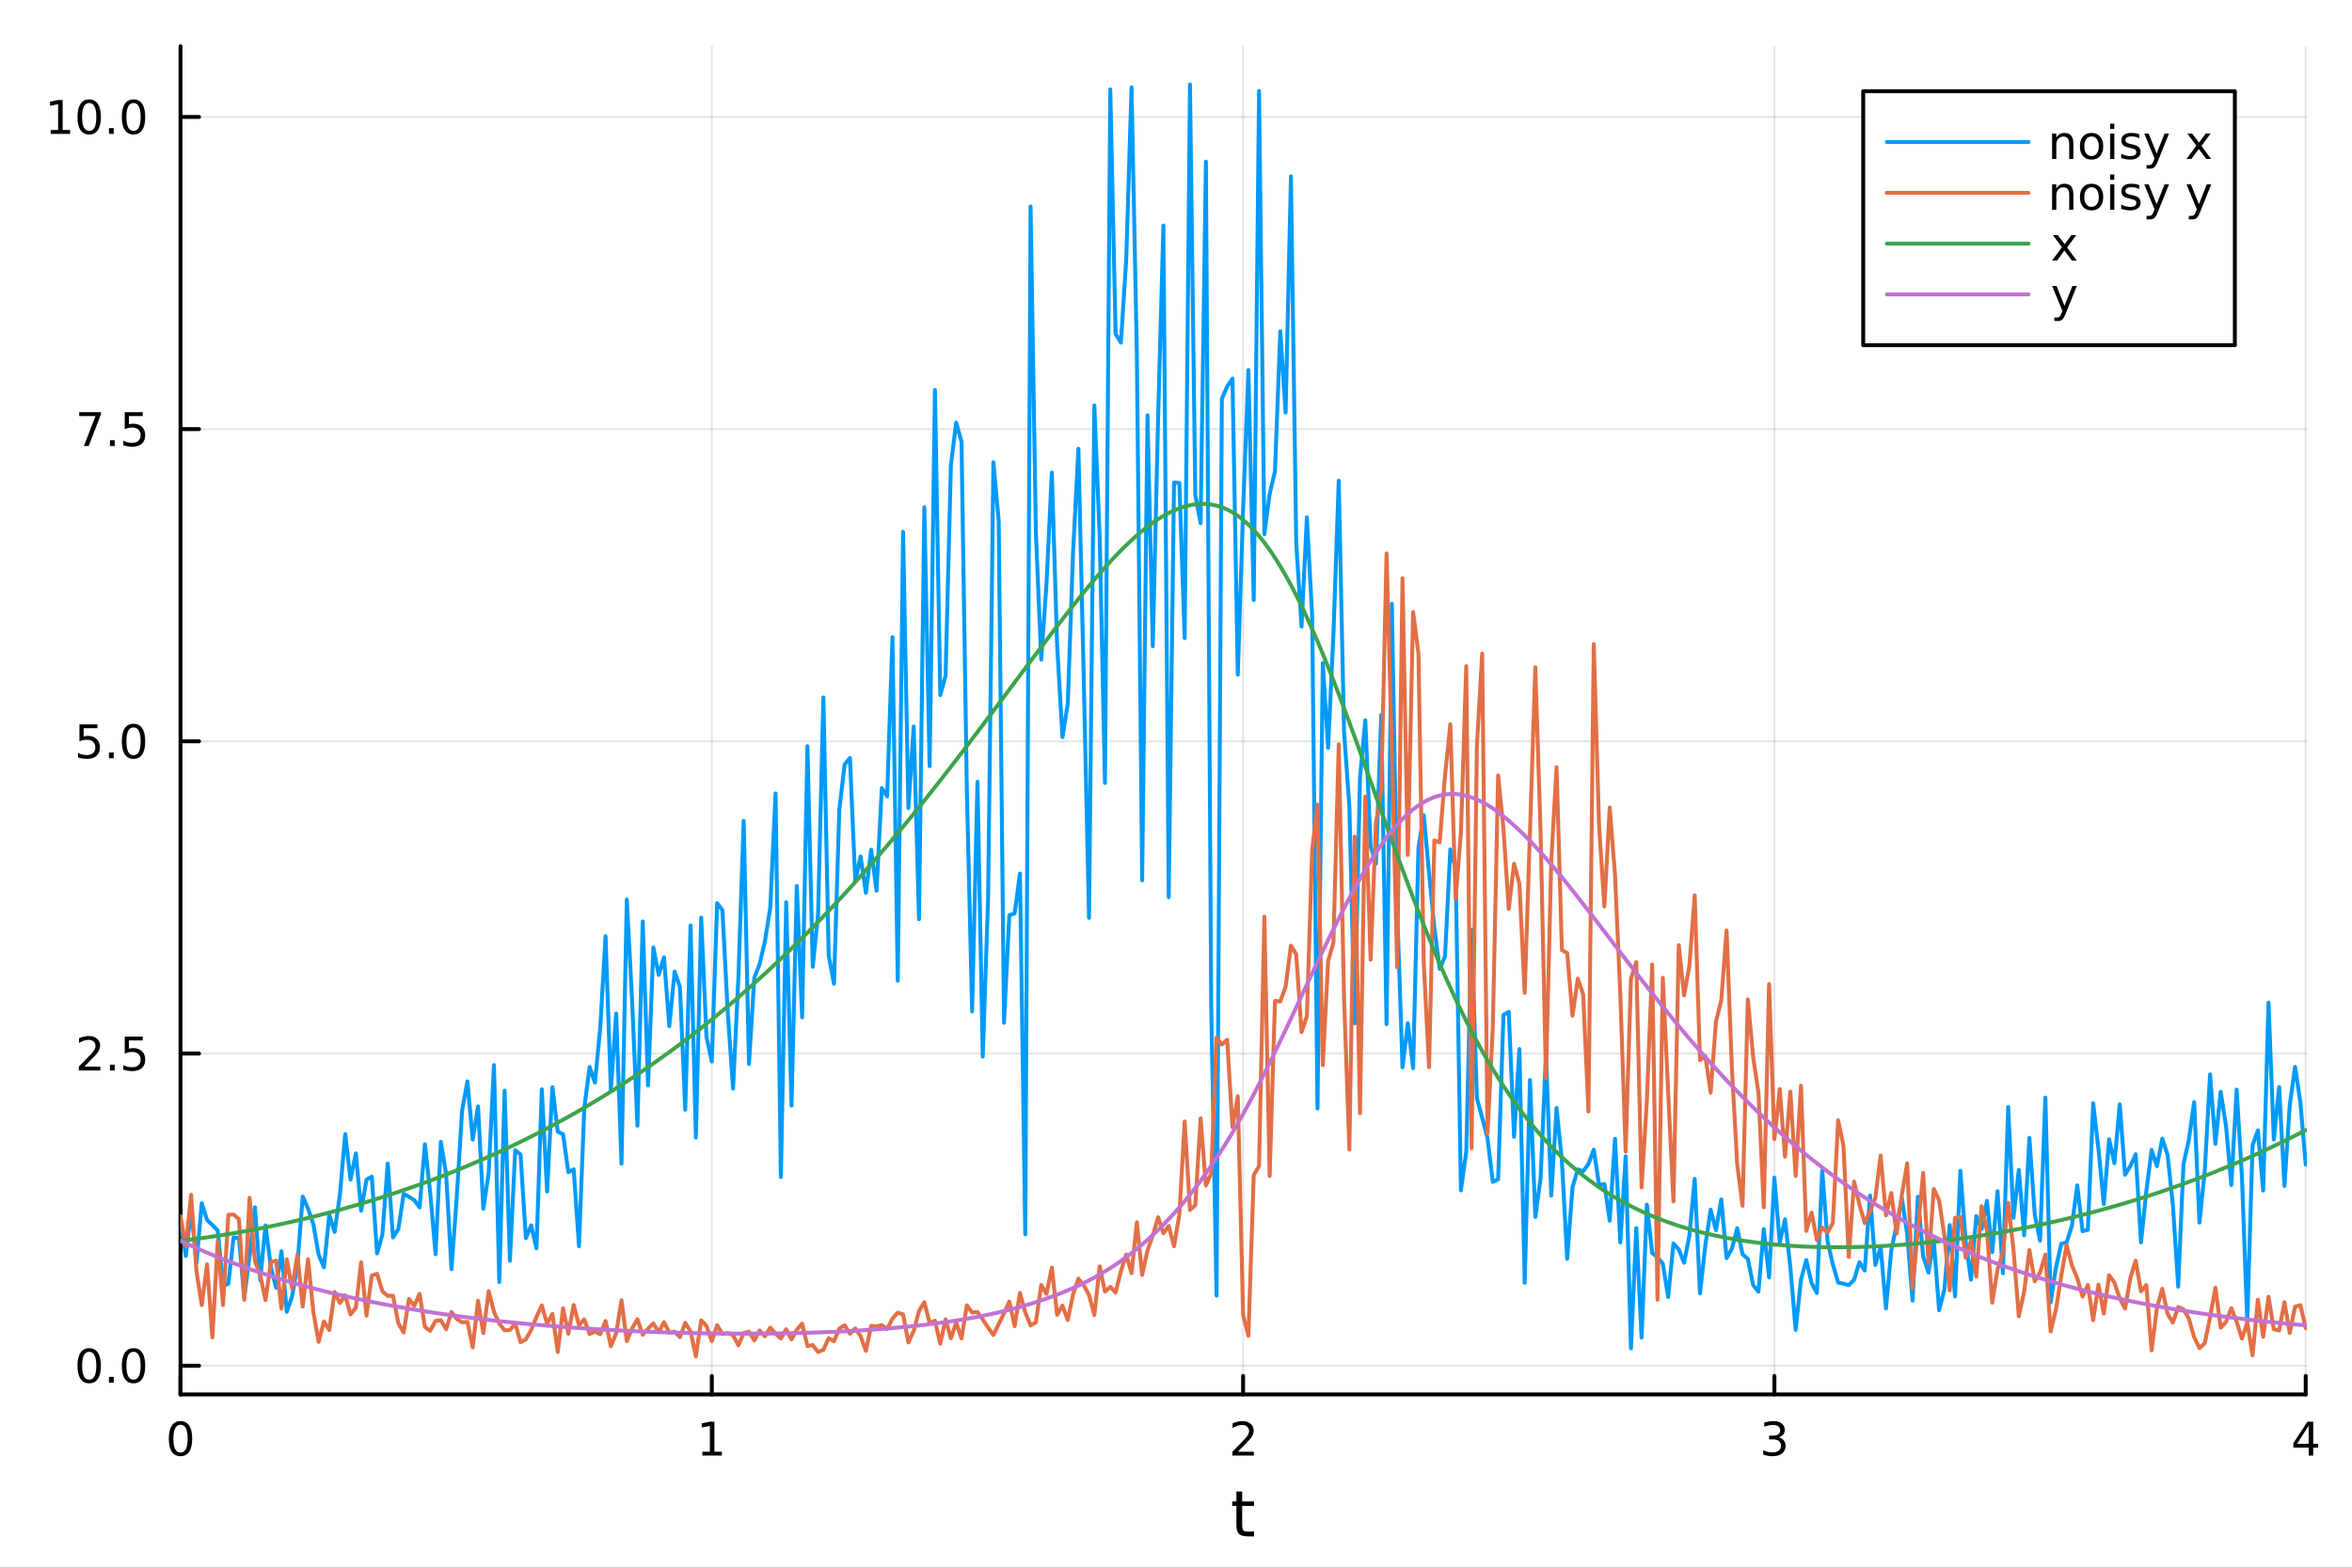 <?xml version="1.0" encoding="utf-8"?>
<svg xmlns="http://www.w3.org/2000/svg" xmlns:xlink="http://www.w3.org/1999/xlink" width="600" height="400" viewBox="0 0 2400 1600">
<rect x="0" y="0" width="2400" height="1600" fill="#333333" stroke="none"/>
<defs>
  <clipPath id="clip130">
    <rect x="0" y="0" width="2400" height="1600"/>
  </clipPath>
</defs>
<path clip-path="url(#clip130)" d="M0 1600 L2400 1600 L2400 0 L0 0  Z" fill="#ffffff" fill-rule="evenodd" fill-opacity="1"/>
<defs>
  <clipPath id="clip131">
    <rect x="480" y="0" width="1681" height="1600"/>
  </clipPath>
</defs>
<path clip-path="url(#clip130)" d="M184.191 1423.18 L2352.76 1423.18 L2352.76 47.244 L184.191 47.244  Z" fill="#ffffff" fill-rule="evenodd" fill-opacity="1"/>
<defs>
  <clipPath id="clip132">
    <rect x="184" y="47" width="2170" height="1377"/>
  </clipPath>
</defs>
<polyline clip-path="url(#clip132)" style="stroke:#000000; stroke-linecap:round; stroke-linejoin:round; stroke-width:2; stroke-opacity:0.1; fill:none" points="184.191,1423.18 184.191,47.244 "/>
<polyline clip-path="url(#clip132)" style="stroke:#000000; stroke-linecap:round; stroke-linejoin:round; stroke-width:2; stroke-opacity:0.1; fill:none" points="726.332,1423.18 726.332,47.244 "/>
<polyline clip-path="url(#clip132)" style="stroke:#000000; stroke-linecap:round; stroke-linejoin:round; stroke-width:2; stroke-opacity:0.1; fill:none" points="1268.47,1423.18 1268.47,47.244 "/>
<polyline clip-path="url(#clip132)" style="stroke:#000000; stroke-linecap:round; stroke-linejoin:round; stroke-width:2; stroke-opacity:0.1; fill:none" points="1810.61,1423.18 1810.61,47.244 "/>
<polyline clip-path="url(#clip132)" style="stroke:#000000; stroke-linecap:round; stroke-linejoin:round; stroke-width:2; stroke-opacity:0.1; fill:none" points="2352.76,1423.18 2352.76,47.244 "/>
<polyline clip-path="url(#clip130)" style="stroke:#000000; stroke-linecap:round; stroke-linejoin:round; stroke-width:4; stroke-opacity:1; fill:none" points="184.191,1423.18 2352.76,1423.18 "/>
<polyline clip-path="url(#clip130)" style="stroke:#000000; stroke-linecap:round; stroke-linejoin:round; stroke-width:4; stroke-opacity:1; fill:none" points="184.191,1423.18 184.191,1404.28 "/>
<polyline clip-path="url(#clip130)" style="stroke:#000000; stroke-linecap:round; stroke-linejoin:round; stroke-width:4; stroke-opacity:1; fill:none" points="726.332,1423.18 726.332,1404.28 "/>
<polyline clip-path="url(#clip130)" style="stroke:#000000; stroke-linecap:round; stroke-linejoin:round; stroke-width:4; stroke-opacity:1; fill:none" points="1268.47,1423.18 1268.47,1404.28 "/>
<polyline clip-path="url(#clip130)" style="stroke:#000000; stroke-linecap:round; stroke-linejoin:round; stroke-width:4; stroke-opacity:1; fill:none" points="1810.61,1423.18 1810.61,1404.28 "/>
<polyline clip-path="url(#clip130)" style="stroke:#000000; stroke-linecap:round; stroke-linejoin:round; stroke-width:4; stroke-opacity:1; fill:none" points="2352.76,1423.18 2352.76,1404.28 "/>
<path clip-path="url(#clip130)" d="M184.191 1454.1 Q180.58 1454.1 178.751 1457.66 Q176.945 1461.2 176.945 1468.33 Q176.945 1475.44 178.751 1479.01 Q180.58 1482.55 184.191 1482.55 Q187.825 1482.55 189.63 1479.01 Q191.459 1475.44 191.459 1468.33 Q191.459 1461.2 189.63 1457.66 Q187.825 1454.1 184.191 1454.1 M184.191 1450.39 Q190.001 1450.39 193.056 1455 Q196.135 1459.58 196.135 1468.33 Q196.135 1477.06 193.056 1481.67 Q190.001 1486.25 184.191 1486.25 Q178.381 1486.25 175.302 1481.67 Q172.246 1477.06 172.246 1468.33 Q172.246 1459.58 175.302 1455 Q178.381 1450.39 184.191 1450.39 Z" fill="#000000" fill-rule="nonzero" fill-opacity="1" /><path clip-path="url(#clip130)" d="M716.714 1481.64 L724.353 1481.64 L724.353 1455.28 L716.043 1456.95 L716.043 1452.69 L724.307 1451.02 L728.982 1451.02 L728.982 1481.64 L736.621 1481.64 L736.621 1485.58 L716.714 1485.58 L716.714 1481.64 Z" fill="#000000" fill-rule="nonzero" fill-opacity="1" /><path clip-path="url(#clip130)" d="M1263.13 1481.64 L1279.45 1481.64 L1279.45 1485.58 L1257.5 1485.58 L1257.5 1481.64 Q1260.16 1478.89 1264.75 1474.26 Q1269.35 1469.61 1270.53 1468.27 Q1272.78 1465.74 1273.66 1464.01 Q1274.56 1462.25 1274.56 1460.56 Q1274.56 1457.8 1272.62 1456.07 Q1270.7 1454.33 1267.59 1454.33 Q1265.39 1454.33 1262.94 1455.09 Q1260.51 1455.86 1257.73 1457.41 L1257.73 1452.69 Q1260.56 1451.55 1263.01 1450.97 Q1265.46 1450.39 1267.5 1450.39 Q1272.87 1450.39 1276.07 1453.08 Q1279.26 1455.77 1279.26 1460.26 Q1279.26 1462.39 1278.45 1464.31 Q1277.66 1466.2 1275.56 1468.8 Q1274.98 1469.47 1271.88 1472.69 Q1268.77 1475.88 1263.13 1481.64 Z" fill="#000000" fill-rule="nonzero" fill-opacity="1" /><path clip-path="url(#clip130)" d="M1814.86 1466.95 Q1818.22 1467.66 1820.09 1469.93 Q1821.99 1472.2 1821.99 1475.53 Q1821.99 1480.65 1818.47 1483.45 Q1814.95 1486.25 1808.47 1486.25 Q1806.3 1486.25 1803.98 1485.81 Q1801.69 1485.39 1799.24 1484.54 L1799.24 1480.02 Q1801.18 1481.16 1803.5 1481.74 Q1805.81 1482.32 1808.33 1482.32 Q1812.73 1482.32 1815.02 1480.58 Q1817.34 1478.84 1817.34 1475.53 Q1817.34 1472.48 1815.19 1470.77 Q1813.06 1469.03 1809.24 1469.03 L1805.21 1469.03 L1805.21 1465.19 L1809.42 1465.19 Q1812.87 1465.19 1814.7 1463.82 Q1816.53 1462.43 1816.53 1459.84 Q1816.53 1457.18 1814.63 1455.77 Q1812.76 1454.33 1809.24 1454.33 Q1807.32 1454.33 1805.12 1454.75 Q1802.92 1455.16 1800.28 1456.04 L1800.28 1451.88 Q1802.94 1451.14 1805.26 1450.77 Q1807.59 1450.39 1809.65 1450.39 Q1814.98 1450.39 1818.08 1452.83 Q1821.18 1455.23 1821.18 1459.35 Q1821.18 1462.22 1819.54 1464.21 Q1817.89 1466.18 1814.86 1466.95 Z" fill="#000000" fill-rule="nonzero" fill-opacity="1" /><path clip-path="url(#clip130)" d="M2355.77 1455.09 L2343.96 1473.54 L2355.77 1473.54 L2355.77 1455.09 M2354.54 1451.02 L2360.42 1451.02 L2360.42 1473.54 L2365.35 1473.54 L2365.35 1477.43 L2360.42 1477.43 L2360.42 1485.58 L2355.77 1485.58 L2355.77 1477.43 L2340.16 1477.43 L2340.16 1472.92 L2354.54 1451.02 Z" fill="#000000" fill-rule="nonzero" fill-opacity="1" /><path clip-path="url(#clip130)" d="M1267.53 1522.27 L1267.53 1532.4 L1279.6 1532.4 L1279.6 1536.95 L1267.53 1536.95 L1267.53 1556.3 Q1267.53 1560.66 1268.71 1561.9 Q1269.92 1563.14 1273.58 1563.14 L1279.6 1563.14 L1279.6 1568.04 L1273.58 1568.04 Q1266.8 1568.04 1264.22 1565.53 Q1261.65 1562.98 1261.65 1556.3 L1261.65 1536.95 L1257.35 1536.95 L1257.35 1532.4 L1261.65 1532.4 L1261.65 1522.27 L1267.53 1522.27 Z" fill="#000000" fill-rule="nonzero" fill-opacity="1" /><polyline clip-path="url(#clip132)" style="stroke:#000000; stroke-linecap:round; stroke-linejoin:round; stroke-width:2; stroke-opacity:0.1; fill:none" points="184.191,1393.87 2352.76,1393.87 "/>
<polyline clip-path="url(#clip132)" style="stroke:#000000; stroke-linecap:round; stroke-linejoin:round; stroke-width:2; stroke-opacity:0.1; fill:none" points="184.191,1075.24 2352.76,1075.24 "/>
<polyline clip-path="url(#clip132)" style="stroke:#000000; stroke-linecap:round; stroke-linejoin:round; stroke-width:2; stroke-opacity:0.1; fill:none" points="184.191,756.607 2352.76,756.607 "/>
<polyline clip-path="url(#clip132)" style="stroke:#000000; stroke-linecap:round; stroke-linejoin:round; stroke-width:2; stroke-opacity:0.1; fill:none" points="184.191,437.975 2352.76,437.975 "/>
<polyline clip-path="url(#clip132)" style="stroke:#000000; stroke-linecap:round; stroke-linejoin:round; stroke-width:2; stroke-opacity:0.1; fill:none" points="184.191,119.343 2352.76,119.343 "/>
<polyline clip-path="url(#clip130)" style="stroke:#000000; stroke-linecap:round; stroke-linejoin:round; stroke-width:4; stroke-opacity:1; fill:none" points="184.191,1423.18 184.191,47.244 "/>
<polyline clip-path="url(#clip130)" style="stroke:#000000; stroke-linecap:round; stroke-linejoin:round; stroke-width:4; stroke-opacity:1; fill:none" points="184.191,1393.87 203.088,1393.87 "/>
<polyline clip-path="url(#clip130)" style="stroke:#000000; stroke-linecap:round; stroke-linejoin:round; stroke-width:4; stroke-opacity:1; fill:none" points="184.191,1075.24 203.088,1075.24 "/>
<polyline clip-path="url(#clip130)" style="stroke:#000000; stroke-linecap:round; stroke-linejoin:round; stroke-width:4; stroke-opacity:1; fill:none" points="184.191,756.607 203.088,756.607 "/>
<polyline clip-path="url(#clip130)" style="stroke:#000000; stroke-linecap:round; stroke-linejoin:round; stroke-width:4; stroke-opacity:1; fill:none" points="184.191,437.975 203.088,437.975 "/>
<polyline clip-path="url(#clip130)" style="stroke:#000000; stroke-linecap:round; stroke-linejoin:round; stroke-width:4; stroke-opacity:1; fill:none" points="184.191,119.343 203.088,119.343 "/>
<path clip-path="url(#clip130)" d="M91.015 1379.67 Q87.404 1379.67 85.575 1383.23 Q83.77 1386.78 83.77 1393.91 Q83.77 1401.01 85.575 1404.58 Q87.404 1408.12 91.015 1408.12 Q94.649 1408.12 96.455 1404.58 Q98.284 1401.01 98.284 1393.91 Q98.284 1386.78 96.455 1383.23 Q94.649 1379.67 91.015 1379.67 M91.015 1375.97 Q96.825 1375.97 99.881 1380.57 Q102.959 1385.16 102.959 1393.91 Q102.959 1402.63 99.881 1407.24 Q96.825 1411.82 91.015 1411.82 Q85.205 1411.82 82.126 1407.24 Q79.071 1402.63 79.071 1393.91 Q79.071 1385.16 82.126 1380.57 Q85.205 1375.97 91.015 1375.97 Z" fill="#000000" fill-rule="nonzero" fill-opacity="1" /><path clip-path="url(#clip130)" d="M111.177 1405.27 L116.061 1405.27 L116.061 1411.15 L111.177 1411.15 L111.177 1405.27 Z" fill="#000000" fill-rule="nonzero" fill-opacity="1" /><path clip-path="url(#clip130)" d="M136.246 1379.67 Q132.635 1379.67 130.807 1383.23 Q129.001 1386.78 129.001 1393.91 Q129.001 1401.01 130.807 1404.58 Q132.635 1408.12 136.246 1408.12 Q139.881 1408.12 141.686 1404.58 Q143.515 1401.01 143.515 1393.91 Q143.515 1386.78 141.686 1383.23 Q139.881 1379.67 136.246 1379.67 M136.246 1375.97 Q142.056 1375.97 145.112 1380.57 Q148.191 1385.16 148.191 1393.91 Q148.191 1402.63 145.112 1407.24 Q142.056 1411.82 136.246 1411.82 Q130.436 1411.82 127.357 1407.24 Q124.302 1402.63 124.302 1393.91 Q124.302 1385.16 127.357 1380.57 Q130.436 1375.97 136.246 1375.97 Z" fill="#000000" fill-rule="nonzero" fill-opacity="1" /><path clip-path="url(#clip130)" d="M86.038 1088.58 L102.358 1088.58 L102.358 1092.52 L80.413 1092.52 L80.413 1088.58 Q83.075 1085.83 87.659 1081.2 Q92.265 1076.55 93.446 1075.2 Q95.691 1072.68 96.571 1070.94 Q97.473 1069.19 97.473 1067.5 Q97.473 1064.74 95.529 1063.01 Q93.608 1061.27 90.506 1061.27 Q88.307 1061.27 85.853 1062.03 Q83.422 1062.8 80.645 1064.35 L80.645 1059.63 Q83.469 1058.49 85.922 1057.91 Q88.376 1057.33 90.413 1057.33 Q95.784 1057.33 98.978 1060.02 Q102.172 1062.7 102.172 1067.19 Q102.172 1069.32 101.362 1071.25 Q100.575 1073.14 98.469 1075.74 Q97.89 1076.41 94.788 1079.63 Q91.686 1082.82 86.038 1088.58 Z" fill="#000000" fill-rule="nonzero" fill-opacity="1" /><path clip-path="url(#clip130)" d="M112.172 1086.64 L117.057 1086.64 L117.057 1092.52 L112.172 1092.52 L112.172 1086.64 Z" fill="#000000" fill-rule="nonzero" fill-opacity="1" /><path clip-path="url(#clip130)" d="M127.288 1057.96 L145.644 1057.96 L145.644 1061.89 L131.57 1061.89 L131.57 1070.37 Q132.589 1070.02 133.607 1069.86 Q134.626 1069.67 135.644 1069.67 Q141.431 1069.67 144.811 1072.84 Q148.191 1076.01 148.191 1081.43 Q148.191 1087.01 144.718 1090.11 Q141.246 1093.19 134.927 1093.19 Q132.751 1093.19 130.482 1092.82 Q128.237 1092.45 125.83 1091.71 L125.83 1087.01 Q127.913 1088.14 130.135 1088.7 Q132.357 1089.25 134.834 1089.25 Q138.839 1089.25 141.177 1087.15 Q143.515 1085.04 143.515 1081.43 Q143.515 1077.82 141.177 1075.71 Q138.839 1073.61 134.834 1073.61 Q132.959 1073.61 131.084 1074.02 Q129.232 1074.44 127.288 1075.32 L127.288 1057.96 Z" fill="#000000" fill-rule="nonzero" fill-opacity="1" /><path clip-path="url(#clip130)" d="M81.061 739.327 L99.418 739.327 L99.418 743.262 L85.344 743.262 L85.344 751.734 Q86.362 751.387 87.381 751.225 Q88.399 751.04 89.418 751.04 Q95.205 751.04 98.585 754.211 Q101.964 757.382 101.964 762.799 Q101.964 768.378 98.492 771.479 Q95.02 774.558 88.7 774.558 Q86.524 774.558 84.256 774.188 Q82.01 773.817 79.603 773.077 L79.603 768.378 Q81.686 769.512 83.909 770.067 Q86.131 770.623 88.608 770.623 Q92.612 770.623 94.95 768.517 Q97.288 766.41 97.288 762.799 Q97.288 759.188 94.95 757.081 Q92.612 754.975 88.608 754.975 Q86.733 754.975 84.858 755.392 Q83.006 755.808 81.061 756.688 L81.061 739.327 Z" fill="#000000" fill-rule="nonzero" fill-opacity="1" /><path clip-path="url(#clip130)" d="M111.177 768.007 L116.061 768.007 L116.061 773.887 L111.177 773.887 L111.177 768.007 Z" fill="#000000" fill-rule="nonzero" fill-opacity="1" /><path clip-path="url(#clip130)" d="M136.246 742.406 Q132.635 742.406 130.807 745.97 Q129.001 749.512 129.001 756.642 Q129.001 763.748 130.807 767.313 Q132.635 770.854 136.246 770.854 Q139.881 770.854 141.686 767.313 Q143.515 763.748 143.515 756.642 Q143.515 749.512 141.686 745.97 Q139.881 742.406 136.246 742.406 M136.246 738.702 Q142.056 738.702 145.112 743.308 Q148.191 747.892 148.191 756.642 Q148.191 765.368 145.112 769.975 Q142.056 774.558 136.246 774.558 Q130.436 774.558 127.357 769.975 Q124.302 765.368 124.302 756.642 Q124.302 747.892 127.357 743.308 Q130.436 738.702 136.246 738.702 Z" fill="#000000" fill-rule="nonzero" fill-opacity="1" /><path clip-path="url(#clip130)" d="M80.83 420.695 L103.052 420.695 L103.052 422.686 L90.506 455.255 L85.622 455.255 L97.427 424.63 L80.83 424.63 L80.83 420.695 Z" fill="#000000" fill-rule="nonzero" fill-opacity="1" /><path clip-path="url(#clip130)" d="M112.172 449.375 L117.057 449.375 L117.057 455.255 L112.172 455.255 L112.172 449.375 Z" fill="#000000" fill-rule="nonzero" fill-opacity="1" /><path clip-path="url(#clip130)" d="M127.288 420.695 L145.644 420.695 L145.644 424.63 L131.57 424.63 L131.57 433.102 Q132.589 432.755 133.607 432.593 Q134.626 432.408 135.644 432.408 Q141.431 432.408 144.811 435.579 Q148.191 438.75 148.191 444.167 Q148.191 449.746 144.718 452.848 Q141.246 455.926 134.927 455.926 Q132.751 455.926 130.482 455.556 Q128.237 455.185 125.83 454.445 L125.83 449.746 Q127.913 450.88 130.135 451.435 Q132.357 451.991 134.834 451.991 Q138.839 451.991 141.177 449.885 Q143.515 447.778 143.515 444.167 Q143.515 440.556 141.177 438.449 Q138.839 436.343 134.834 436.343 Q132.959 436.343 131.084 436.76 Q129.232 437.176 127.288 438.056 L127.288 420.695 Z" fill="#000000" fill-rule="nonzero" fill-opacity="1" /><path clip-path="url(#clip130)" d="M51.663 132.688 L59.302 132.688 L59.302 106.322 L50.992 107.989 L50.992 103.73 L59.256 102.063 L63.932 102.063 L63.932 132.688 L71.571 132.688 L71.571 136.623 L51.663 136.623 L51.663 132.688 Z" fill="#000000" fill-rule="nonzero" fill-opacity="1" /><path clip-path="url(#clip130)" d="M91.015 105.142 Q87.404 105.142 85.575 108.706 Q83.77 112.248 83.77 119.378 Q83.77 126.484 85.575 130.049 Q87.404 133.591 91.015 133.591 Q94.649 133.591 96.455 130.049 Q98.284 126.484 98.284 119.378 Q98.284 112.248 96.455 108.706 Q94.649 105.142 91.015 105.142 M91.015 101.438 Q96.825 101.438 99.881 106.044 Q102.959 110.628 102.959 119.378 Q102.959 128.104 99.881 132.711 Q96.825 137.294 91.015 137.294 Q85.205 137.294 82.126 132.711 Q79.071 128.104 79.071 119.378 Q79.071 110.628 82.126 106.044 Q85.205 101.438 91.015 101.438 Z" fill="#000000" fill-rule="nonzero" fill-opacity="1" /><path clip-path="url(#clip130)" d="M111.177 130.743 L116.061 130.743 L116.061 136.623 L111.177 136.623 L111.177 130.743 Z" fill="#000000" fill-rule="nonzero" fill-opacity="1" /><path clip-path="url(#clip130)" d="M136.246 105.142 Q132.635 105.142 130.807 108.706 Q129.001 112.248 129.001 119.378 Q129.001 126.484 130.807 130.049 Q132.635 133.591 136.246 133.591 Q139.881 133.591 141.686 130.049 Q143.515 126.484 143.515 119.378 Q143.515 112.248 141.686 108.706 Q139.881 105.142 136.246 105.142 M136.246 101.438 Q142.056 101.438 145.112 106.044 Q148.191 110.628 148.191 119.378 Q148.191 128.104 145.112 132.711 Q142.056 137.294 136.246 137.294 Q130.436 137.294 127.357 132.711 Q124.302 128.104 124.302 119.378 Q124.302 110.628 127.357 106.044 Q130.436 101.438 136.246 101.438 Z" fill="#000000" fill-rule="nonzero" fill-opacity="1" /><polyline clip-path="url(#clip132)" style="stroke:#009af9; stroke-linecap:round; stroke-linejoin:round; stroke-width:4; stroke-opacity:1; fill:none" points="184.191,1246.28 189.612,1281.88 195.034,1233.1 200.455,1289.13 205.876,1228.06 211.298,1245.17 216.719,1250.32 222.141,1255.81 227.562,1312.33 232.983,1310.15 238.405,1262.9 243.826,1263.77 249.248,1324.26 254.669,1281.61 260.09,1232.13 265.512,1306.51 270.933,1250.63 276.355,1293.19 281.776,1314.33 287.198,1277.01 292.619,1338.98 298.04,1323.11 303.462,1291.14 308.883,1221.24 314.305,1233.49 319.726,1249.25 325.147,1280.63 330.569,1293.45 335.99,1239.72 341.412,1257.32 346.833,1219.56 352.254,1157.4 357.676,1203.87 363.097,1177.19 368.519,1235.69 373.94,1204.06 379.362,1200.9 384.783,1279.25 390.204,1259.85 395.626,1187.49 401.047,1262.96 406.469,1254.43 411.89,1218.52 417.311,1221.43 422.733,1224.88 428.154,1232.32 433.576,1167.82 438.997,1217.25 444.419,1280.04 449.84,1165.4 455.261,1198.61 460.683,1295.36 466.104,1221.48 471.526,1133.47 476.947,1103.65 482.368,1163.11 487.79,1129.16 493.211,1233.66 498.633,1197.55 504.054,1087.07 509.475,1308.52 514.897,1113.13 520.318,1286.67 525.74,1173.75 531.161,1178.38 536.583,1263.65 542.004,1250.61 547.425,1273.99 552.847,1111.69 558.268,1216.05 563.69,1109.57 569.111,1154.88 574.532,1157.63 579.954,1196.37 585.375,1193.45 590.797,1272 596.218,1130.56 601.639,1088.98 607.061,1104.95 612.482,1049.38 617.904,955.404 623.325,1112.27 628.747,1034.45 634.168,1187.65 639.589,918.041 645.011,1021.09 650.432,1148.88 655.854,940.426 661.275,1107.85 666.696,966.922 672.118,995.027 677.539,977.004 682.961,1047.31 688.382,991.612 693.804,1007.34 699.225,1132.58 704.646,944.494 710.068,1161.03 715.489,936.515 720.911,1058.44 726.332,1083.43 731.753,921.792 737.175,928.804 742.596,1033.31 748.018,1111.12 753.439,998.142 758.86,837.829 764.282,1085.96 769.703,997.886 775.125,983.927 780.546,960.658 785.968,926.627 791.389,809.811 796.81,1201.34 802.232,920.85 807.653,1128.4 813.075,904.219 818.496,1038.42 823.917,761.612 829.339,986.647 834.76,933.563 840.182,711.804 845.603,975.304 851.024,1004.04 856.446,826.344 861.867,780.154 867.289,773.649 872.71,899.204 878.132,874.145 883.553,911.267 888.974,867.248 894.396,909.037 899.817,804.371 905.239,812.779 910.66,650.318 916.081,1000.88 921.503,542.836 926.924,824.776 932.346,741.457 937.767,938.106 943.189,517.697 948.61,781.96 954.031,397.963 959.453,709.446 964.874,689.763 970.296,475.058 975.717,431.295 981.138,450.962 986.56,805.571 991.981,1032.36 997.403,797.866 1002.82,1078.34 1008.25,917.7 1013.67,471.784 1019.09,531.49 1024.51,1043.93 1029.93,934.097 1035.35,932.2 1040.77,891.61 1046.2,1259.79 1051.62,210.753 1057.04,543.928 1062.46,673.27 1067.88,595.461 1073.3,482.351 1078.72,659.116 1084.15,752.31 1089.57,717.923 1094.99,563.399 1100.41,458.011 1105.83,691.598 1111.25,936.747 1116.67,413.763 1122.1,546.722 1127.52,799.155 1132.94,91.205 1138.36,340.73 1143.78,349.751 1149.2,265.138 1154.62,89.146 1160.05,359.812 1165.47,898.463 1170.89,423.866 1176.31,659.593 1181.73,426.893 1187.15,230.138 1192.57,915.652 1197.99,492.474 1203.42,492.98 1208.84,651.276 1214.26,86.186 1219.68,505.267 1225.1,533.937 1230.52,164.991 1235.94,1028.46 1241.37,1322.27 1246.79,407.17 1252.21,394.376 1257.63,386.425 1263.05,688.585 1268.47,520.107 1273.89,377.633 1279.32,612.53 1284.74,92.865 1290.16,545.185 1295.58,503.966 1301,481.155 1306.42,338.149 1311.84,421.069 1317.27,179.897 1322.69,554.051 1328.11,639.577 1333.53,527.862 1338.95,628.797 1344.37,1131.33 1349.79,676.798 1355.22,763.357 1360.64,647.637 1366.06,490.586 1371.48,746.998 1376.9,822.776 1382.32,1044.53 1387.74,793.75 1393.17,735.125 1398.59,864.327 1404.01,881.385 1409.43,729.796 1414.85,1045.31 1420.27,616.326 1425.69,926.952 1431.12,1089.35 1436.54,1044.26 1441.96,1090.28 1447.38,865.344 1452.8,831.948 1458.22,891.048 1463.64,947.089 1469.07,988.834 1474.49,976.093 1479.91,866.96 1485.33,885.444 1490.75,1214.91 1496.17,1175.4 1501.59,949.144 1507.02,1120.73 1512.44,1140.79 1517.86,1161.73 1523.28,1206.27 1528.7,1203.67 1534.12,1035.91 1539.54,1032.69 1544.97,1160.39 1550.39,1070.61 1555.81,1309.23 1561.23,1102.25 1566.65,1242.1 1572.07,1202.15 1577.49,1076.04 1582.92,1220.2 1588.34,1130.81 1593.76,1184.82 1599.18,1284.79 1604.6,1211.62 1610.02,1193.52 1615.44,1195.46 1620.87,1187.94 1626.29,1173.35 1631.71,1209.55 1637.13,1208.4 1642.55,1245.81 1647.97,1162.31 1653.39,1268.15 1658.82,1180.14 1664.24,1376.16 1669.66,1253.41 1675.08,1365.19 1680.5,1229.39 1685.92,1278.83 1691.34,1283.3 1696.76,1289.8 1702.19,1323.73 1707.61,1269.14 1713.03,1275.15 1718.45,1288.74 1723.87,1261.02 1729.29,1203.13 1734.71,1320.05 1740.14,1271.01 1745.56,1234.54 1750.98,1255.67 1756.4,1224.18 1761.82,1284.08 1767.24,1274.52 1772.66,1253.54 1778.09,1280.07 1783.51,1284.85 1788.93,1311.54 1794.35,1318.35 1799.77,1254.42 1805.19,1303.8 1810.61,1201.88 1816.04,1268.12 1821.46,1244.43 1826.88,1293.33 1832.3,1357.29 1837.72,1306.03 1843.14,1286.02 1848.56,1309.55 1853.99,1319.64 1859.41,1194.54 1864.83,1266.65 1870.25,1290.5 1875.67,1309.06 1881.09,1310.12 1886.51,1311.63 1891.94,1306.07 1897.36,1288.16 1902.78,1296.7 1908.2,1220.17 1913.62,1291.09 1919.04,1272.6 1924.46,1335.46 1929.89,1275.93 1935.31,1249.92 1940.73,1223.11 1946.15,1259.88 1951.57,1327.44 1956.99,1221.41 1962.41,1282.18 1967.84,1298.82 1973.26,1265.92 1978.68,1337.28 1984.1,1315.99 1989.52,1250.29 1994.94,1323.17 2000.36,1194.91 2005.79,1267.1 2011.21,1306.14 2016.63,1241.14 2022.05,1254.34 2027.47,1225.6 2032.89,1277.82 2038.31,1215.72 2043.74,1299.49 2049.16,1129.72 2054.58,1242.96 2060,1194.09 2065.42,1260.85 2070.84,1161.25 2076.26,1239.55 2081.69,1266.31 2087.11,1120.18 2092.53,1329.26 2097.95,1293.31 2103.37,1269.39 2108.79,1268.1 2114.21,1250.93 2119.64,1209.79 2125.06,1256.53 2130.48,1255.19 2135.9,1125.93 2141.32,1173.06 2146.74,1228.87 2152.16,1162.75 2157.59,1187.13 2163.01,1127.05 2168.43,1198.97 2173.85,1190.07 2179.27,1178.04 2184.69,1267.99 2190.11,1215.93 2195.53,1173.67 2200.96,1190.31 2206.38,1162.2 2211.8,1178.66 2217.22,1229.59 2222.64,1313.15 2228.06,1188.07 2233.48,1163.7 2238.91,1124.83 2244.33,1247.83 2249.75,1195.26 2255.17,1096.54 2260.59,1167.55 2266.01,1114.25 2271.43,1149.09 2276.86,1209.47 2282.28,1112.06 2287.7,1200.9 2293.12,1349.15 2298.54,1168.99 2303.96,1153.65 2309.38,1215.06 2314.81,1023.26 2320.23,1162.97 2325.65,1109.45 2331.07,1210.43 2336.49,1127.73 2341.91,1088.88 2347.33,1125.14 2352.76,1188.52 "/>
<polyline clip-path="url(#clip132)" style="stroke:#e26f46; stroke-linecap:round; stroke-linejoin:round; stroke-width:4; stroke-opacity:1; fill:none" points="184.191,1241.19 189.612,1272.03 195.034,1219.38 200.455,1297.36 205.876,1332.02 211.298,1290.41 216.719,1364.95 222.141,1267.2 227.562,1331.9 232.983,1239.85 238.405,1239.53 243.826,1244.35 249.248,1326.61 254.669,1222.5 260.09,1287.08 265.512,1301.3 270.933,1326.93 276.355,1288.23 281.776,1286.55 287.198,1335.62 292.619,1285.25 298.04,1315 303.462,1280.76 308.883,1333.52 314.305,1285.3 319.726,1338.53 325.147,1369.55 330.569,1348.63 335.99,1357.45 341.412,1318.57 346.833,1329.91 352.254,1322.07 357.676,1341.54 363.097,1334.63 368.519,1288.36 373.94,1342.82 379.362,1301.94 384.783,1300.01 390.204,1317.98 395.626,1322.61 401.047,1322.42 406.469,1350.55 411.89,1359.98 417.311,1325.75 422.733,1332.8 428.154,1320.52 433.576,1354.24 438.997,1358.28 444.419,1348.11 449.84,1347.44 455.261,1356.67 460.683,1339 466.104,1346.08 471.526,1349.57 476.947,1349.16 482.368,1375.21 487.79,1327.6 493.211,1360.64 498.633,1317.8 504.054,1338.8 509.475,1350.96 514.897,1357.69 520.318,1357.52 525.74,1350.78 531.161,1369.89 536.583,1366.98 542.004,1357.34 547.425,1344.1 552.847,1332.28 558.268,1350.96 563.69,1340.89 569.111,1379.88 574.532,1335.26 579.954,1361.23 585.375,1331.85 590.797,1352.39 596.218,1346.64 601.639,1361.53 607.061,1358.93 612.482,1361.76 617.904,1348.2 623.325,1373.91 628.747,1360.81 634.168,1327.02 639.589,1368.76 645.011,1355.83 650.432,1346.41 655.854,1362.31 661.275,1355.99 666.696,1350.69 672.118,1359.63 677.539,1349.39 682.961,1360 688.382,1359.16 693.804,1364.72 699.225,1350.07 704.646,1358.92 710.068,1384.24 715.489,1347.52 720.911,1353.22 726.332,1368.8 731.753,1352.55 737.175,1361.49 742.596,1360.51 748.018,1362.74 753.439,1373.08 758.86,1360.54 764.282,1359.14 769.703,1368.09 775.125,1357.86 780.546,1363.88 785.968,1354.94 791.389,1361.19 796.81,1366.14 802.232,1356.64 807.653,1367.06 813.075,1357.21 818.496,1350.93 823.917,1373.82 829.339,1372.79 834.76,1379.96 840.182,1377.59 845.603,1365.74 851.024,1368.87 856.446,1355.9 861.867,1352.6 867.289,1361.18 872.71,1355.84 878.132,1363.6 883.553,1378.79 888.974,1353.22 894.396,1353.66 899.817,1352.5 905.239,1356.38 910.66,1345.85 916.081,1339.73 921.503,1341.41 926.924,1370.14 932.346,1358.38 937.767,1338.09 943.189,1328.99 948.61,1350.41 954.031,1347.96 959.453,1371.45 964.874,1346.5 970.296,1365.86 975.717,1349.85 981.138,1366.03 986.56,1332.21 991.981,1339.62 997.403,1339.03 1002.82,1346.72 1008.25,1354.83 1013.67,1362.57 1019.09,1351.28 1024.51,1340.36 1029.93,1328.32 1035.35,1353.52 1040.77,1319.54 1046.2,1339.51 1051.62,1352.7 1057.04,1349.62 1062.46,1311.42 1067.88,1320.61 1073.3,1293.68 1078.72,1341.95 1084.15,1332.48 1089.57,1347.22 1094.99,1321.06 1100.41,1304.98 1105.83,1311.66 1111.25,1321.72 1116.67,1342.1 1122.1,1292.46 1127.52,1318.25 1132.94,1313.37 1138.36,1319.17 1143.78,1297.5 1149.2,1280.36 1154.62,1299.43 1160.05,1247.45 1165.47,1301.16 1170.89,1276.34 1176.31,1260.82 1181.73,1242.29 1187.15,1258.75 1192.57,1251.17 1197.99,1271.95 1203.42,1239.73 1208.84,1144.59 1214.26,1234.91 1219.68,1230.12 1225.1,1141.39 1230.52,1209.96 1235.94,1197.58 1241.37,1059.05 1246.79,1066.03 1252.21,1061.18 1257.63,1150.4 1263.05,1118.85 1268.47,1342.09 1273.89,1363.27 1279.32,1199.43 1284.74,1190.11 1290.16,935.471 1295.58,1200.09 1301,1021.61 1306.42,1022.06 1311.84,1007.09 1317.27,965.156 1322.69,974.142 1328.11,1053.41 1333.53,1037.29 1338.95,867.258 1344.37,821.205 1349.79,1087.16 1355.22,980.89 1360.64,961.898 1366.06,759.669 1371.48,1018.06 1376.9,1173.19 1382.32,853.887 1387.74,1136.17 1393.17,812.864 1398.59,979.51 1404.01,839.835 1409.43,806.121 1414.85,564.834 1420.27,765.771 1425.69,987.209 1431.12,590.148 1436.54,872.482 1441.96,624.699 1447.38,666.695 1452.8,982.012 1458.22,1089.1 1463.64,857.734 1469.07,859.774 1474.49,791.893 1479.91,739.177 1485.33,917.135 1490.75,850.079 1496.17,679.911 1501.59,1171.86 1507.02,762.083 1512.44,666.991 1517.86,1156.94 1523.28,1048.67 1528.7,791.454 1534.12,845.751 1539.54,927.681 1544.97,881.584 1550.39,901.707 1555.81,1013.43 1561.23,848.205 1566.65,681.012 1572.07,850.675 1577.49,1100.22 1582.92,879.22 1588.34,783.025 1593.76,969.702 1599.18,972.672 1604.6,1036.65 1610.02,998.83 1615.44,1014.73 1620.87,1134.46 1626.29,657.334 1631.71,842.881 1637.13,925.209 1642.55,824.174 1647.97,893.028 1653.39,1015.16 1658.82,1175.29 1664.24,998.979 1669.66,981.941 1675.08,1211.88 1680.5,1123.28 1685.92,984.308 1691.34,1326.53 1696.76,997.901 1702.19,1114.28 1707.61,1226.09 1713.03,964.653 1718.45,1015.9 1723.87,985.726 1729.29,913.759 1734.71,1081.97 1740.14,1078.02 1745.56,1115.19 1750.98,1042.63 1756.4,1020.83 1761.82,949.596 1767.24,1090.21 1772.66,1188.39 1778.09,1230.67 1783.51,1020.02 1788.93,1078.73 1794.35,1115.44 1799.77,1232.2 1805.19,1004.28 1810.61,1162.54 1816.04,1111.43 1821.46,1180.53 1826.88,1114.11 1832.3,1200.1 1837.72,1108.08 1843.14,1256.31 1848.56,1237.58 1853.99,1265.65 1859.41,1252.74 1864.83,1257.83 1870.25,1248.18 1875.67,1143.37 1881.09,1169.29 1886.51,1282.87 1891.94,1205.92 1897.36,1229.31 1902.78,1248.32 1908.2,1236.42 1913.62,1222.44 1919.04,1179.4 1924.46,1240.45 1929.89,1217.6 1935.31,1259 1940.73,1219.09 1946.15,1187.32 1951.57,1314.3 1956.99,1256.13 1962.41,1197.05 1967.84,1289.11 1973.26,1213.5 1978.68,1225.04 1984.1,1261.58 1989.52,1316.95 1994.94,1243 2000.36,1242.16 2005.79,1283.58 2011.21,1266.09 2016.63,1302.88 2022.05,1230.98 2027.47,1255.84 2032.89,1329.57 2038.31,1295.54 2043.74,1278.31 2049.16,1227.51 2054.58,1275.18 2060,1343.33 2065.42,1318.48 2070.84,1275.83 2076.26,1307.83 2081.69,1298.65 2087.11,1280.53 2092.53,1358.89 2097.95,1336.25 2103.37,1302.2 2108.79,1270.64 2114.21,1291.57 2119.64,1304.42 2125.06,1323.32 2130.48,1311.41 2135.9,1347.48 2141.32,1311.03 2146.74,1340.62 2152.16,1301.57 2157.59,1309.06 2163.01,1325.21 2168.43,1335.57 2173.85,1304.25 2179.27,1286.67 2184.69,1317.99 2190.11,1311.53 2195.53,1378.23 2200.96,1334.89 2206.38,1315.4 2211.8,1340.95 2217.22,1349.92 2222.64,1334 2228.06,1336.29 2233.48,1345.65 2238.91,1364.72 2244.33,1375.85 2249.75,1371.01 2255.17,1344.51 2260.59,1314.24 2266.01,1355.08 2271.43,1349.14 2276.86,1335.11 2282.28,1349.03 2287.7,1366.17 2293.12,1350.07 2298.54,1383.3 2303.96,1326.5 2309.38,1364.36 2314.81,1323.52 2320.23,1356.67 2325.65,1357.9 2331.07,1329.03 2336.49,1360.42 2341.91,1333.65 2347.33,1332.02 2352.76,1355.46 "/>
<polyline clip-path="url(#clip132)" style="stroke:#3da44d; stroke-linecap:round; stroke-linejoin:round; stroke-width:4; stroke-opacity:1; fill:none" points="184.191,1266.42 189.612,1265.77 195.034,1265.09 200.455,1264.38 205.876,1263.64 211.298,1262.88 216.719,1262.08 222.141,1261.26 227.562,1260.41 232.983,1259.54 238.405,1258.63 243.826,1257.7 249.248,1256.74 254.669,1255.75 260.09,1254.74 265.512,1253.7 270.933,1252.62 276.355,1251.53 281.776,1250.4 287.198,1249.24 292.619,1248.06 298.04,1246.85 303.462,1245.61 308.883,1244.34 314.305,1243.05 319.726,1241.72 325.147,1240.37 330.569,1238.98 335.99,1237.57 341.412,1236.13 346.833,1234.66 352.254,1233.16 357.676,1231.63 363.097,1230.07 368.519,1228.48 373.94,1226.86 379.362,1225.21 384.783,1223.52 390.204,1221.81 395.626,1220.06 401.047,1218.29 406.469,1216.48 411.89,1214.64 417.311,1212.76 422.733,1210.86 428.154,1208.92 433.576,1206.94 438.997,1204.94 444.419,1202.9 449.84,1200.82 455.261,1198.71 460.683,1196.57 466.104,1194.39 471.526,1192.17 476.947,1189.92 482.368,1187.63 487.79,1185.31 493.211,1182.95 498.633,1180.55 504.054,1178.11 509.475,1175.64 514.897,1173.12 520.318,1170.57 525.74,1167.98 531.161,1165.35 536.583,1162.68 542.004,1159.97 547.425,1157.21 552.847,1154.42 558.268,1151.58 563.69,1148.71 569.111,1145.78 574.532,1142.82 579.954,1139.81 585.375,1136.76 590.797,1133.67 596.218,1130.52 601.639,1127.34 607.061,1124.11 612.482,1120.83 617.904,1117.5 623.325,1114.13 628.747,1110.71 634.168,1107.24 639.589,1103.73 645.011,1100.16 650.432,1096.55 655.854,1092.88 661.275,1089.16 666.696,1085.4 672.118,1081.58 677.539,1077.71 682.961,1073.79 688.382,1069.81 693.804,1065.78 699.225,1061.7 704.646,1057.56 710.068,1053.37 715.489,1049.13 720.911,1044.82 726.332,1040.47 731.753,1036.05 737.175,1031.58 742.596,1027.05 748.018,1022.46 753.439,1017.82 758.86,1013.12 764.282,1008.35 769.703,1003.53 775.125,998.646 780.546,993.703 785.968,988.7 791.389,983.636 796.81,978.511 802.232,973.325 807.653,968.078 813.075,962.769 818.496,957.399 823.917,951.966 829.339,946.472 834.76,940.916 840.182,935.298 845.603,929.618 851.024,923.876 856.446,918.071 861.867,912.205 867.289,906.276 872.71,900.285 878.132,894.236 883.553,888.128 888.974,881.96 894.396,875.733 899.817,869.447 905.239,863.101 910.66,856.696 916.081,850.232 921.503,843.711 926.924,837.132 932.346,830.496 937.767,823.806 943.189,817.062 948.61,810.267 954.031,803.421 959.453,796.527 964.874,789.587 970.296,782.603 975.717,775.578 981.138,768.515 986.56,761.416 991.981,754.285 997.403,747.125 1002.82,739.939 1008.25,732.732 1013.67,725.506 1019.09,718.267 1024.51,711.018 1029.93,703.764 1035.35,696.51 1040.77,689.26 1046.2,682.019 1051.62,674.793 1057.04,667.587 1062.46,660.406 1067.88,653.249 1073.3,646.121 1078.72,639.032 1084.15,631.996 1089.57,625.024 1094.99,618.129 1100.41,611.324 1105.83,604.623 1111.25,598.039 1116.67,591.585 1122.1,585.277 1127.52,579.129 1132.94,573.155 1138.36,567.371 1143.78,561.792 1149.2,556.435 1154.62,551.314 1160.05,546.448 1165.47,541.852 1170.89,537.544 1176.31,533.541 1181.73,529.861 1187.15,526.521 1192.57,523.541 1197.99,520.938 1203.42,518.733 1208.84,516.943 1214.26,515.59 1219.68,514.692 1225.1,514.27 1230.52,514.344 1235.94,514.936 1241.37,516.066 1246.79,517.757 1252.21,520.03 1257.63,522.906 1263.05,526.411 1268.47,530.57 1273.89,535.391 1279.32,540.871 1284.74,547.008 1290.16,553.794 1295.58,561.221 1301,569.28 1306.42,577.957 1311.84,587.238 1317.27,597.105 1322.69,607.541 1328.11,618.523 1333.53,630.029 1338.95,642.032 1344.37,654.505 1349.79,667.418 1355.22,680.739 1360.64,694.434 1366.06,708.466 1371.48,722.797 1376.9,737.386 1382.32,752.191 1387.74,767.166 1393.17,782.264 1398.59,797.435 1404.01,812.629 1409.43,827.791 1414.85,842.875 1420.27,857.867 1425.69,872.733 1431.12,887.439 1436.54,901.952 1441.96,916.241 1447.38,930.28 1452.8,944.043 1458.22,957.509 1463.64,970.656 1469.07,983.469 1474.49,995.932 1479.91,1008.03 1485.33,1019.76 1490.75,1031.12 1496.17,1042.09 1501.59,1052.67 1507.02,1062.88 1512.44,1072.7 1517.86,1082.15 1523.28,1091.23 1528.7,1099.96 1534.12,1108.35 1539.54,1116.42 1544.97,1124.18 1550.39,1131.64 1555.81,1138.79 1561.23,1145.64 1566.65,1152.2 1572.07,1158.48 1577.49,1164.49 1582.92,1170.23 1588.34,1175.73 1593.76,1180.98 1599.18,1186.01 1604.6,1190.8 1610.02,1195.39 1615.44,1199.76 1620.87,1203.94 1626.29,1207.92 1631.71,1211.73 1637.13,1215.35 1642.55,1218.81 1647.97,1222.1 1653.39,1225.24 1658.82,1228.23 1664.24,1231.07 1669.66,1233.77 1675.08,1236.34 1680.5,1238.78 1685.92,1241.11 1691.34,1243.32 1696.76,1245.42 1702.19,1247.41 1707.61,1249.3 1713.03,1251.09 1718.45,1252.78 1723.87,1254.39 1729.29,1255.91 1734.71,1257.34 1740.14,1258.7 1745.56,1259.97 1750.98,1261.17 1756.4,1262.3 1761.82,1263.36 1767.24,1264.35 1772.66,1265.28 1778.09,1266.15 1783.51,1266.96 1788.93,1267.71 1794.35,1268.4 1799.77,1269.04 1805.19,1269.62 1810.61,1270.16 1816.04,1270.64 1821.46,1271.07 1826.88,1271.46 1832.3,1271.8 1837.72,1272.09 1843.14,1272.35 1848.56,1272.55 1853.99,1272.72 1859.41,1272.85 1864.83,1272.94 1870.25,1272.99 1875.67,1273 1881.09,1272.97 1886.51,1272.91 1891.94,1272.81 1897.36,1272.67 1902.78,1272.51 1908.2,1272.3 1913.62,1272.07 1919.04,1271.8 1924.46,1271.5 1929.89,1271.16 1935.31,1270.8 1940.73,1270.41 1946.15,1269.98 1951.57,1269.52 1956.99,1269.04 1962.41,1268.52 1967.84,1267.98 1973.26,1267.4 1978.68,1266.8 1984.1,1266.17 1989.52,1265.51 1994.94,1264.82 2000.36,1264.1 2005.79,1263.36 2011.21,1262.58 2016.63,1261.78 2022.05,1260.96 2027.47,1260.1 2032.89,1259.21 2038.31,1258.3 2043.74,1257.36 2049.16,1256.39 2054.58,1255.4 2060,1254.37 2065.42,1253.32 2070.84,1252.24 2076.26,1251.14 2081.69,1250 2087.11,1248.84 2092.53,1247.64 2097.95,1246.42 2103.37,1245.17 2108.79,1243.9 2114.21,1242.59 2119.64,1241.26 2125.06,1239.89 2130.48,1238.5 2135.9,1237.08 2141.32,1235.63 2146.74,1234.14 2152.16,1232.63 2157.59,1231.09 2163.01,1229.52 2168.43,1227.92 2173.85,1226.29 2179.27,1224.63 2184.69,1222.94 2190.11,1221.21 2195.53,1219.46 2200.96,1217.67 2206.38,1215.85 2211.8,1214 2217.22,1212.11 2222.64,1210.2 2228.06,1208.25 2233.48,1206.26 2238.91,1204.25 2244.33,1202.19 2249.75,1200.11 2255.17,1197.99 2260.59,1195.83 2266.01,1193.64 2271.43,1191.41 2276.86,1189.15 2282.28,1186.85 2287.7,1184.52 2293.12,1182.14 2298.54,1179.73 2303.96,1177.28 2309.38,1174.8 2314.81,1172.27 2320.23,1169.71 2325.65,1167.1 2331.07,1164.46 2336.49,1161.78 2341.91,1159.05 2347.33,1156.28 2352.76,1153.48 "/>
<polyline clip-path="url(#clip132)" style="stroke:#c271d2; stroke-linecap:round; stroke-linejoin:round; stroke-width:4; stroke-opacity:1; fill:none" points="184.191,1266.42 189.612,1268.94 195.034,1271.4 200.455,1273.81 205.876,1276.17 211.298,1278.47 216.719,1280.72 222.141,1282.92 227.562,1285.07 232.983,1287.17 238.405,1289.22 243.826,1291.23 249.248,1293.19 254.669,1295.1 260.09,1296.97 265.512,1298.8 270.933,1300.59 276.355,1302.33 281.776,1304.03 287.198,1305.7 292.619,1307.32 298.04,1308.91 303.462,1310.46 308.883,1311.98 314.305,1313.45 319.726,1314.9 325.147,1316.31 330.569,1317.68 335.99,1319.03 341.412,1320.34 346.833,1321.62 352.254,1322.87 357.676,1324.09 363.097,1325.28 368.519,1326.44 373.94,1327.58 379.362,1328.68 384.783,1329.76 390.204,1330.81 395.626,1331.84 401.047,1332.84 406.469,1333.82 411.89,1334.78 417.311,1335.71 422.733,1336.61 428.154,1337.5 433.576,1338.36 438.997,1339.2 444.419,1340.02 449.84,1340.82 455.261,1341.6 460.683,1342.35 466.104,1343.09 471.526,1343.81 476.947,1344.51 482.368,1345.19 487.79,1345.86 493.211,1346.5 498.633,1347.13 504.054,1347.74 509.475,1348.34 514.897,1348.91 520.318,1349.48 525.74,1350.02 531.161,1350.55 536.583,1351.07 542.004,1351.57 547.425,1352.05 552.847,1352.53 558.268,1352.98 563.69,1353.42 569.111,1353.85 574.532,1354.27 579.954,1354.67 585.375,1355.06 590.797,1355.43 596.218,1355.79 601.639,1356.14 607.061,1356.48 612.482,1356.8 617.904,1357.11 623.325,1357.41 628.747,1357.7 634.168,1357.98 639.589,1358.24 645.011,1358.49 650.432,1358.73 655.854,1358.96 661.275,1359.18 666.696,1359.38 672.118,1359.58 677.539,1359.76 682.961,1359.93 688.382,1360.09 693.804,1360.24 699.225,1360.38 704.646,1360.51 710.068,1360.62 715.489,1360.72 720.911,1360.82 726.332,1360.9 731.753,1360.96 737.175,1361.02 742.596,1361.07 748.018,1361.1 753.439,1361.12 758.86,1361.13 764.282,1361.13 769.703,1361.12 775.125,1361.09 780.546,1361.05 785.968,1361 791.389,1360.94 796.81,1360.86 802.232,1360.77 807.653,1360.66 813.075,1360.54 818.496,1360.41 823.917,1360.26 829.339,1360.09 834.76,1359.91 840.182,1359.71 845.603,1359.5 851.024,1359.27 856.446,1359.03 861.867,1358.76 867.289,1358.48 872.71,1358.18 878.132,1357.85 883.553,1357.51 888.974,1357.14 894.396,1356.75 899.817,1356.34 905.239,1355.91 910.66,1355.45 916.081,1354.97 921.503,1354.46 926.924,1353.93 932.346,1353.36 937.767,1352.78 943.189,1352.16 948.61,1351.5 954.031,1350.82 959.453,1350.1 964.874,1349.35 970.296,1348.56 975.717,1347.73 981.138,1346.86 986.56,1345.95 991.981,1344.99 997.403,1343.98 1002.82,1342.92 1008.25,1341.81 1013.67,1340.65 1019.09,1339.43 1024.51,1338.14 1029.93,1336.8 1035.35,1335.38 1040.77,1333.9 1046.2,1332.35 1051.62,1330.71 1057.04,1329 1062.46,1327.21 1067.88,1325.34 1073.3,1323.38 1078.72,1321.33 1084.15,1319.19 1089.57,1316.94 1094.99,1314.58 1100.41,1312.09 1105.83,1309.48 1111.25,1306.73 1116.67,1303.84 1122.1,1300.79 1127.52,1297.59 1132.94,1294.22 1138.36,1290.68 1143.78,1286.96 1149.2,1283.05 1154.62,1278.95 1160.05,1274.65 1165.47,1270.14 1170.89,1265.42 1176.31,1260.48 1181.73,1255.31 1187.15,1249.91 1192.57,1244.27 1197.99,1238.39 1203.42,1232.26 1208.84,1225.87 1214.26,1219.21 1219.68,1212.29 1225.1,1205.1 1230.52,1197.62 1235.94,1189.86 1241.37,1181.82 1246.79,1173.47 1252.21,1164.82 1257.63,1155.87 1263.05,1146.61 1268.47,1137.01 1273.89,1127.09 1279.32,1116.88 1284.74,1106.4 1290.16,1095.68 1295.58,1084.76 1301,1073.66 1306.42,1062.4 1311.84,1051.03 1317.27,1039.56 1322.69,1028.03 1328.11,1016.48 1333.53,1004.93 1338.95,993.412 1344.37,981.963 1349.79,970.615 1355.22,959.401 1360.64,948.355 1366.06,937.512 1371.48,926.906 1376.9,916.573 1382.32,906.549 1387.74,896.869 1393.17,887.571 1398.59,878.692 1404.01,870.269 1409.43,862.34 1414.85,854.938 1420.27,848.065 1425.69,841.736 1431.12,835.967 1436.54,830.768 1441.96,826.149 1447.38,822.119 1452.8,818.68 1458.22,815.835 1463.64,813.583 1469.07,811.92 1474.49,810.84 1479.91,810.336 1485.33,810.394 1490.75,811.003 1496.17,812.145 1501.59,813.8 1507.02,815.949 1512.44,818.565 1517.86,821.623 1523.28,825.093 1528.7,828.942 1534.12,833.137 1539.54,837.64 1544.97,842.411 1550.39,847.428 1555.81,852.706 1561.23,858.228 1566.65,863.971 1572.07,869.916 1577.49,876.044 1582.92,882.335 1588.34,888.773 1593.76,895.339 1599.18,902.019 1604.6,908.796 1610.02,915.655 1615.44,922.582 1620.87,929.565 1626.29,936.59 1631.71,943.645 1637.13,950.721 1642.55,957.806 1647.97,964.891 1653.39,971.967 1658.82,979.026 1664.24,986.062 1669.66,993.066 1675.08,1000.03 1680.5,1006.96 1685.92,1013.82 1691.34,1020.63 1696.76,1027.38 1702.19,1034.07 1707.61,1040.69 1713.03,1047.24 1718.45,1053.71 1723.87,1060.11 1729.29,1066.43 1734.71,1072.66 1740.14,1078.82 1745.56,1084.89 1750.98,1090.87 1756.4,1096.76 1761.82,1102.57 1767.24,1108.28 1772.66,1113.9 1778.09,1119.43 1783.51,1124.87 1788.93,1130.22 1794.35,1135.47 1799.77,1140.63 1805.19,1145.7 1810.61,1150.67 1816.04,1155.56 1821.46,1160.36 1826.88,1165.06 1832.3,1169.69 1837.72,1174.22 1843.14,1178.67 1848.56,1183.03 1853.99,1187.3 1859.41,1191.49 1864.83,1195.6 1870.25,1199.63 1875.67,1203.57 1881.09,1207.44 1886.51,1211.22 1891.94,1214.93 1897.36,1218.56 1902.78,1222.12 1908.2,1225.6 1913.62,1229.01 1919.04,1232.34 1924.46,1235.61 1929.89,1238.8 1935.31,1241.93 1940.73,1244.98 1946.15,1247.98 1951.57,1250.9 1956.99,1253.77 1962.41,1256.56 1967.84,1259.3 1973.26,1261.98 1978.68,1264.6 1984.1,1267.16 1989.52,1269.66 1994.94,1272.11 2000.36,1274.5 2005.79,1276.84 2011.21,1279.13 2016.63,1281.36 2022.05,1283.54 2027.47,1285.68 2032.89,1287.76 2038.31,1289.8 2043.74,1291.79 2049.16,1293.74 2054.58,1295.64 2060,1297.5 2065.42,1299.32 2070.84,1301.09 2076.26,1302.82 2081.69,1304.51 2087.11,1306.17 2092.53,1307.78 2097.95,1309.36 2103.37,1310.9 2108.79,1312.4 2114.21,1313.87 2119.64,1315.3 2125.06,1316.7 2130.48,1318.07 2135.9,1319.4 2141.32,1320.71 2146.74,1321.98 2152.16,1323.22 2157.59,1324.43 2163.01,1325.61 2168.43,1326.77 2173.85,1327.89 2179.27,1328.99 2184.69,1330.07 2190.11,1331.11 2195.53,1332.13 2200.96,1333.13 2206.38,1334.1 2211.8,1335.04 2217.22,1335.97 2222.64,1336.86 2228.06,1337.74 2233.48,1338.6 2238.91,1339.43 2244.33,1340.24 2249.75,1341.04 2255.17,1341.81 2260.59,1342.56 2266.01,1343.29 2271.43,1344 2276.86,1344.7 2282.28,1345.38 2287.7,1346.03 2293.12,1346.67 2298.54,1347.3 2303.96,1347.9 2309.38,1348.49 2314.81,1349.07 2320.23,1349.62 2325.65,1350.17 2331.07,1350.69 2336.49,1351.2 2341.91,1351.7 2347.33,1352.18 2352.76,1352.65 "/>
<path clip-path="url(#clip130)" d="M1901.23 352.309 L2280.47 352.309 L2280.47 93.109 L1901.23 93.109  Z" fill="#ffffff" fill-rule="evenodd" fill-opacity="1"/>
<polyline clip-path="url(#clip130)" style="stroke:#000000; stroke-linecap:round; stroke-linejoin:round; stroke-width:4; stroke-opacity:1; fill:none" points="1901.23,352.309 2280.47,352.309 2280.47,93.109 1901.23,93.109 1901.23,352.309 "/>
<polyline clip-path="url(#clip130)" style="stroke:#009af9; stroke-linecap:round; stroke-linejoin:round; stroke-width:4; stroke-opacity:1; fill:none" points="1925.33,144.949 2069.9,144.949 "/>
<path clip-path="url(#clip130)" d="M2115.7 146.581 L2115.7 162.229 L2111.45 162.229 L2111.45 146.719 Q2111.45 143.039 2110.01 141.21 Q2108.58 139.382 2105.7 139.382 Q2102.26 139.382 2100.26 141.581 Q2098.27 143.78 2098.27 147.576 L2098.27 162.229 L2093.99 162.229 L2093.99 136.303 L2098.27 136.303 L2098.27 140.331 Q2099.8 137.993 2101.86 136.835 Q2103.95 135.678 2106.65 135.678 Q2111.12 135.678 2113.41 138.456 Q2115.7 141.21 2115.7 146.581 Z" fill="#000000" fill-rule="nonzero" fill-opacity="1" /><path clip-path="url(#clip130)" d="M2134.25 139.289 Q2130.82 139.289 2128.83 141.974 Q2126.84 144.636 2126.84 149.289 Q2126.84 153.942 2128.81 156.627 Q2130.8 159.289 2134.25 159.289 Q2137.65 159.289 2139.64 156.604 Q2141.63 153.918 2141.63 149.289 Q2141.63 144.682 2139.64 141.997 Q2137.65 139.289 2134.25 139.289 M2134.25 135.678 Q2139.8 135.678 2142.97 139.289 Q2146.14 142.9 2146.14 149.289 Q2146.14 155.655 2142.97 159.289 Q2139.8 162.9 2134.25 162.9 Q2128.67 162.9 2125.5 159.289 Q2122.35 155.655 2122.35 149.289 Q2122.35 142.9 2125.5 139.289 Q2128.67 135.678 2134.25 135.678 Z" fill="#000000" fill-rule="nonzero" fill-opacity="1" /><path clip-path="url(#clip130)" d="M2153.2 136.303 L2157.46 136.303 L2157.46 162.229 L2153.2 162.229 L2153.2 136.303 M2153.2 126.21 L2157.46 126.21 L2157.46 131.604 L2153.2 131.604 L2153.2 126.21 Z" fill="#000000" fill-rule="nonzero" fill-opacity="1" /><path clip-path="url(#clip130)" d="M2182.9 137.067 L2182.9 141.094 Q2181.1 140.169 2179.15 139.706 Q2177.21 139.243 2175.13 139.243 Q2171.95 139.243 2170.36 140.215 Q2168.78 141.187 2168.78 143.131 Q2168.78 144.613 2169.92 145.469 Q2171.05 146.303 2174.48 147.067 L2175.94 147.391 Q2180.47 148.363 2182.37 150.145 Q2184.29 151.905 2184.29 155.076 Q2184.29 158.687 2181.42 160.793 Q2178.57 162.9 2173.57 162.9 Q2171.49 162.9 2169.22 162.483 Q2166.98 162.09 2164.48 161.28 L2164.48 156.881 Q2166.84 158.108 2169.13 158.733 Q2171.42 159.335 2173.67 159.335 Q2176.68 159.335 2178.3 158.317 Q2179.92 157.275 2179.92 155.4 Q2179.92 153.664 2178.74 152.738 Q2177.58 151.812 2173.62 150.956 L2172.14 150.608 Q2168.18 149.775 2166.42 148.062 Q2164.66 146.326 2164.66 143.317 Q2164.66 139.659 2167.26 137.669 Q2169.85 135.678 2174.62 135.678 Q2176.98 135.678 2179.06 136.025 Q2181.14 136.372 2182.9 137.067 Z" fill="#000000" fill-rule="nonzero" fill-opacity="1" /><path clip-path="url(#clip130)" d="M2201.86 164.636 Q2200.06 169.266 2198.34 170.678 Q2196.63 172.09 2193.76 172.09 L2190.36 172.09 L2190.36 168.525 L2192.86 168.525 Q2194.62 168.525 2195.59 167.692 Q2196.56 166.858 2197.74 163.756 L2198.51 161.812 L2188.02 136.303 L2192.53 136.303 L2200.63 156.581 L2208.74 136.303 L2213.25 136.303 L2201.86 164.636 Z" fill="#000000" fill-rule="nonzero" fill-opacity="1" /><path clip-path="url(#clip130)" d="M2255.75 136.303 L2246.38 148.919 L2256.24 162.229 L2251.21 162.229 L2243.67 152.043 L2236.12 162.229 L2231.1 162.229 L2241.17 148.664 L2231.95 136.303 L2236.98 136.303 L2243.85 145.539 L2250.73 136.303 L2255.75 136.303 Z" fill="#000000" fill-rule="nonzero" fill-opacity="1" /><polyline clip-path="url(#clip130)" style="stroke:#e26f46; stroke-linecap:round; stroke-linejoin:round; stroke-width:4; stroke-opacity:1; fill:none" points="1925.33,196.789 2069.9,196.789 "/>
<path clip-path="url(#clip130)" d="M2115.7 198.421 L2115.7 214.069 L2111.45 214.069 L2111.45 198.559 Q2111.45 194.879 2110.01 193.05 Q2108.58 191.222 2105.7 191.222 Q2102.26 191.222 2100.26 193.421 Q2098.27 195.62 2098.27 199.416 L2098.27 214.069 L2093.99 214.069 L2093.99 188.143 L2098.27 188.143 L2098.27 192.171 Q2099.8 189.833 2101.86 188.675 Q2103.95 187.518 2106.65 187.518 Q2111.12 187.518 2113.41 190.296 Q2115.7 193.05 2115.7 198.421 Z" fill="#000000" fill-rule="nonzero" fill-opacity="1" /><path clip-path="url(#clip130)" d="M2134.25 191.129 Q2130.82 191.129 2128.83 193.814 Q2126.84 196.476 2126.84 201.129 Q2126.84 205.782 2128.81 208.467 Q2130.8 211.129 2134.25 211.129 Q2137.65 211.129 2139.64 208.444 Q2141.63 205.758 2141.63 201.129 Q2141.63 196.522 2139.64 193.837 Q2137.65 191.129 2134.25 191.129 M2134.25 187.518 Q2139.8 187.518 2142.97 191.129 Q2146.14 194.74 2146.14 201.129 Q2146.14 207.495 2142.97 211.129 Q2139.8 214.74 2134.25 214.74 Q2128.67 214.74 2125.5 211.129 Q2122.35 207.495 2122.35 201.129 Q2122.35 194.74 2125.5 191.129 Q2128.67 187.518 2134.25 187.518 Z" fill="#000000" fill-rule="nonzero" fill-opacity="1" /><path clip-path="url(#clip130)" d="M2153.2 188.143 L2157.46 188.143 L2157.46 214.069 L2153.2 214.069 L2153.2 188.143 M2153.2 178.05 L2157.46 178.05 L2157.46 183.444 L2153.2 183.444 L2153.2 178.05 Z" fill="#000000" fill-rule="nonzero" fill-opacity="1" /><path clip-path="url(#clip130)" d="M2182.9 188.907 L2182.9 192.934 Q2181.1 192.009 2179.15 191.546 Q2177.21 191.083 2175.13 191.083 Q2171.95 191.083 2170.36 192.055 Q2168.78 193.027 2168.78 194.971 Q2168.78 196.453 2169.92 197.309 Q2171.05 198.143 2174.48 198.907 L2175.94 199.231 Q2180.47 200.203 2182.37 201.985 Q2184.29 203.745 2184.29 206.916 Q2184.29 210.527 2181.42 212.633 Q2178.57 214.74 2173.57 214.74 Q2171.49 214.74 2169.22 214.323 Q2166.98 213.93 2164.48 213.12 L2164.48 208.721 Q2166.84 209.948 2169.13 210.573 Q2171.42 211.175 2173.67 211.175 Q2176.68 211.175 2178.3 210.157 Q2179.92 209.115 2179.92 207.24 Q2179.92 205.504 2178.74 204.578 Q2177.58 203.652 2173.62 202.796 L2172.14 202.448 Q2168.18 201.615 2166.42 199.902 Q2164.66 198.166 2164.66 195.157 Q2164.66 191.499 2167.26 189.509 Q2169.85 187.518 2174.62 187.518 Q2176.98 187.518 2179.06 187.865 Q2181.14 188.212 2182.9 188.907 Z" fill="#000000" fill-rule="nonzero" fill-opacity="1" /><path clip-path="url(#clip130)" d="M2201.86 216.476 Q2200.06 221.106 2198.34 222.518 Q2196.63 223.93 2193.76 223.93 L2190.36 223.93 L2190.36 220.365 L2192.86 220.365 Q2194.62 220.365 2195.59 219.532 Q2196.56 218.698 2197.74 215.596 L2198.51 213.652 L2188.02 188.143 L2192.53 188.143 L2200.63 208.421 L2208.74 188.143 L2213.25 188.143 L2201.86 216.476 Z" fill="#000000" fill-rule="nonzero" fill-opacity="1" /><path clip-path="url(#clip130)" d="M2244.99 216.476 Q2243.18 221.106 2241.47 222.518 Q2239.75 223.93 2236.88 223.93 L2233.48 223.93 L2233.48 220.365 L2235.98 220.365 Q2237.74 220.365 2238.71 219.532 Q2239.69 218.698 2240.87 215.596 L2241.63 213.652 L2231.14 188.143 L2235.66 188.143 L2243.76 208.421 L2251.86 188.143 L2256.38 188.143 L2244.99 216.476 Z" fill="#000000" fill-rule="nonzero" fill-opacity="1" /><polyline clip-path="url(#clip130)" style="stroke:#3da44d; stroke-linecap:round; stroke-linejoin:round; stroke-width:4; stroke-opacity:1; fill:none" points="1925.33,248.629 2069.9,248.629 "/>
<path clip-path="url(#clip130)" d="M2118.64 239.983 L2109.27 252.599 L2119.13 265.909 L2114.11 265.909 L2106.56 255.723 L2099.01 265.909 L2093.99 265.909 L2104.06 252.344 L2094.85 239.983 L2099.87 239.983 L2106.75 249.219 L2113.62 239.983 L2118.64 239.983 Z" fill="#000000" fill-rule="nonzero" fill-opacity="1" /><polyline clip-path="url(#clip130)" style="stroke:#c271d2; stroke-linecap:round; stroke-linejoin:round; stroke-width:4; stroke-opacity:1; fill:none" points="1925.33,300.469 2069.9,300.469 "/>
<path clip-path="url(#clip130)" d="M2107.83 320.156 Q2106.03 324.786 2104.32 326.198 Q2102.6 327.61 2099.73 327.61 L2096.33 327.61 L2096.33 324.045 L2098.83 324.045 Q2100.59 324.045 2101.56 323.212 Q2102.53 322.378 2103.71 319.276 L2104.48 317.332 L2093.99 291.823 L2098.51 291.823 L2106.61 312.101 L2114.71 291.823 L2119.22 291.823 L2107.83 320.156 Z" fill="#000000" fill-rule="nonzero" fill-opacity="1" /></svg>
